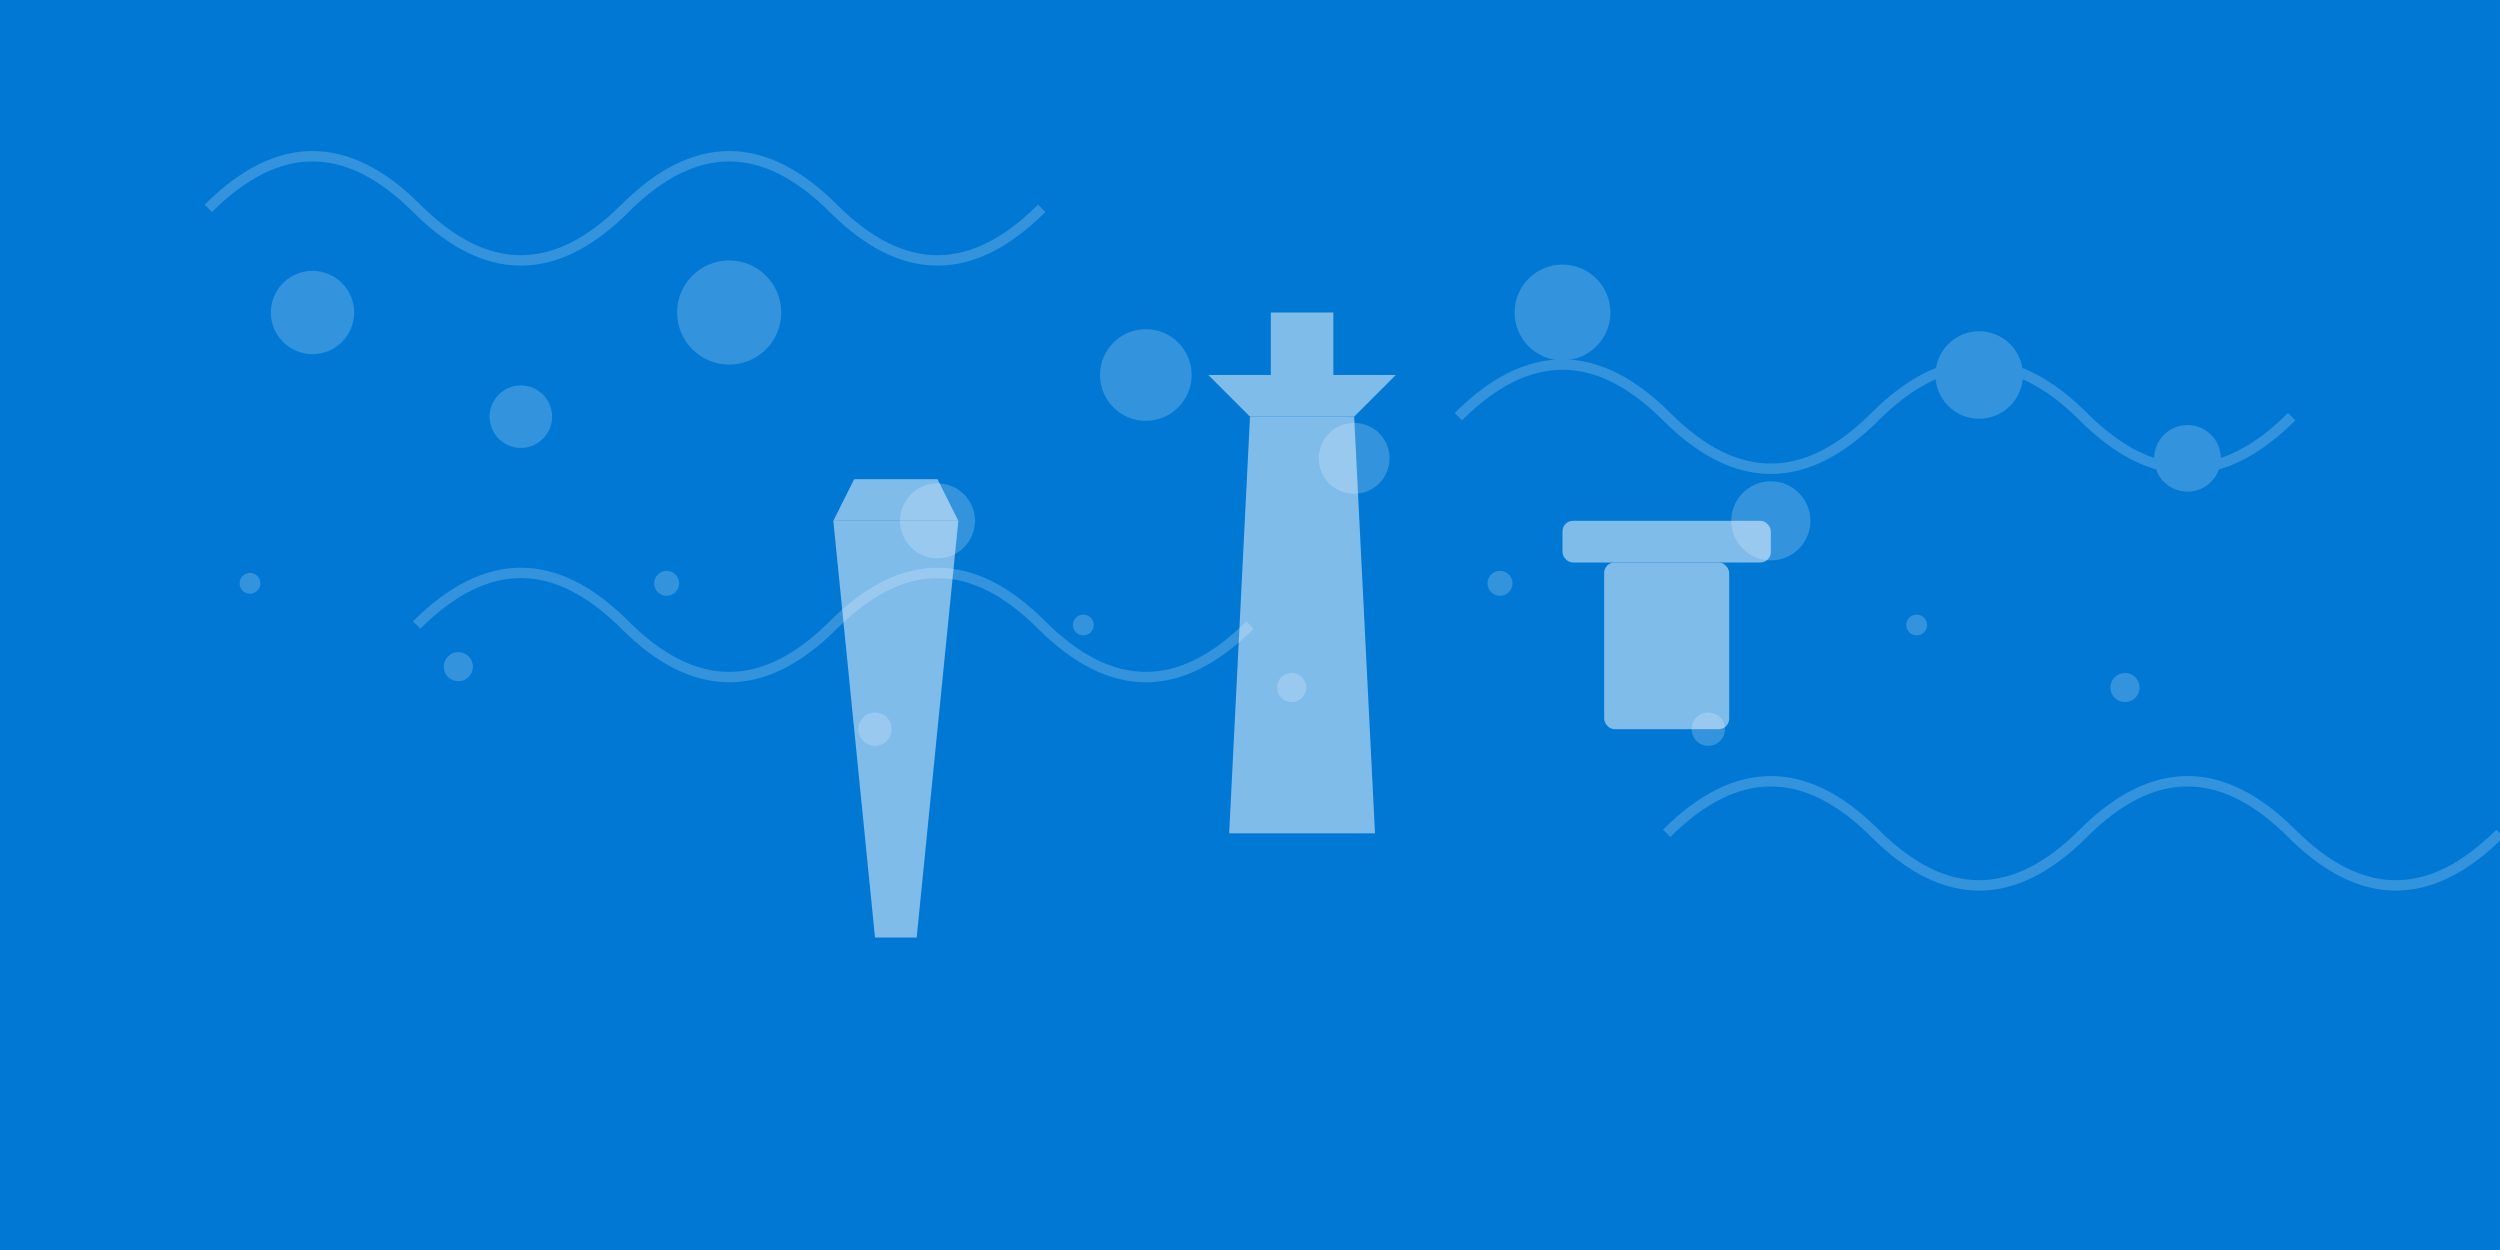 <svg xmlns="http://www.w3.org/2000/svg" width="1200" height="600" viewBox="0 0 1200 600">
  <!-- 背景 -->
  <rect width="1200" height="600" fill="#0078d4"/>
  
  <!-- 抽象清洁图案 -->
  <g opacity="0.2" fill="#ffffff">
    <!-- 水滴图案 -->
    <path d="M100,100 Q150,50 200,100 T300,100 Q350,50 400,100 T500,100" stroke="white" stroke-width="5" fill="none"/>
    <path d="M700,200 Q750,150 800,200 T900,200 Q950,150 1000,200 T1100,200" stroke="white" stroke-width="5" fill="none"/>
    <path d="M200,300 Q250,250 300,300 T400,300 Q450,250 500,300 T600,300" stroke="white" stroke-width="5" fill="none"/>
    <path d="M800,400 Q850,350 900,400 T1000,400 Q1050,350 1100,400 T1200,400" stroke="white" stroke-width="5" fill="none"/>
    
    <!-- 圆形气泡 -->
    <circle cx="150" cy="150" r="20"/>
    <circle cx="250" cy="200" r="15"/>
    <circle cx="350" cy="150" r="25"/>
    <circle cx="450" cy="250" r="18"/>
    <circle cx="550" cy="180" r="22"/>
    <circle cx="650" cy="220" r="17"/>
    <circle cx="750" cy="150" r="23"/>
    <circle cx="850" cy="250" r="19"/>
    <circle cx="950" cy="180" r="21"/>
    <circle cx="1050" cy="220" r="16"/>
    
    <!-- 小气泡 -->
    <circle cx="120" cy="280" r="5"/>
    <circle cx="220" cy="320" r="7"/>
    <circle cx="320" cy="280" r="6"/>
    <circle cx="420" cy="350" r="8"/>
    <circle cx="520" cy="300" r="5"/>
    <circle cx="620" cy="330" r="7"/>
    <circle cx="720" cy="280" r="6"/>
    <circle cx="820" cy="350" r="8"/>
    <circle cx="920" cy="300" r="5"/>
    <circle cx="1020" cy="330" r="7"/>
  </g>
  
  <!-- 清洁工具图标 -->
  <g transform="translate(600, 300)" fill="#ffffff" opacity="0.5">
    <!-- 扫帚图标 -->
    <path d="M-200,-50 L-180,150 L-160,150 L-140,-50 Z" fill="#ffffff"/>
    <path d="M-190,-70 L-150,-70 L-140,-50 L-200,-50 Z" fill="#ffffff"/>
    
    <!-- 水桶图标 -->
    <path d="M0,-100 L50,-100 L60,100 L-10,100 Z" fill="#ffffff"/>
    <path d="M-20,-120 L70,-120 L50,-100 L0,-100 Z" fill="#ffffff"/>
    <path d="M10,-150 L40,-150 L40,-120 L10,-120 Z" fill="#ffffff"/>
    
    <!-- 抹布图标 -->
    <rect x="150" y="-50" width="100" height="20" rx="5" fill="#ffffff"/>
    <rect x="170" y="-30" width="60" height="80" rx="5" fill="#ffffff"/>
  </g>
</svg>